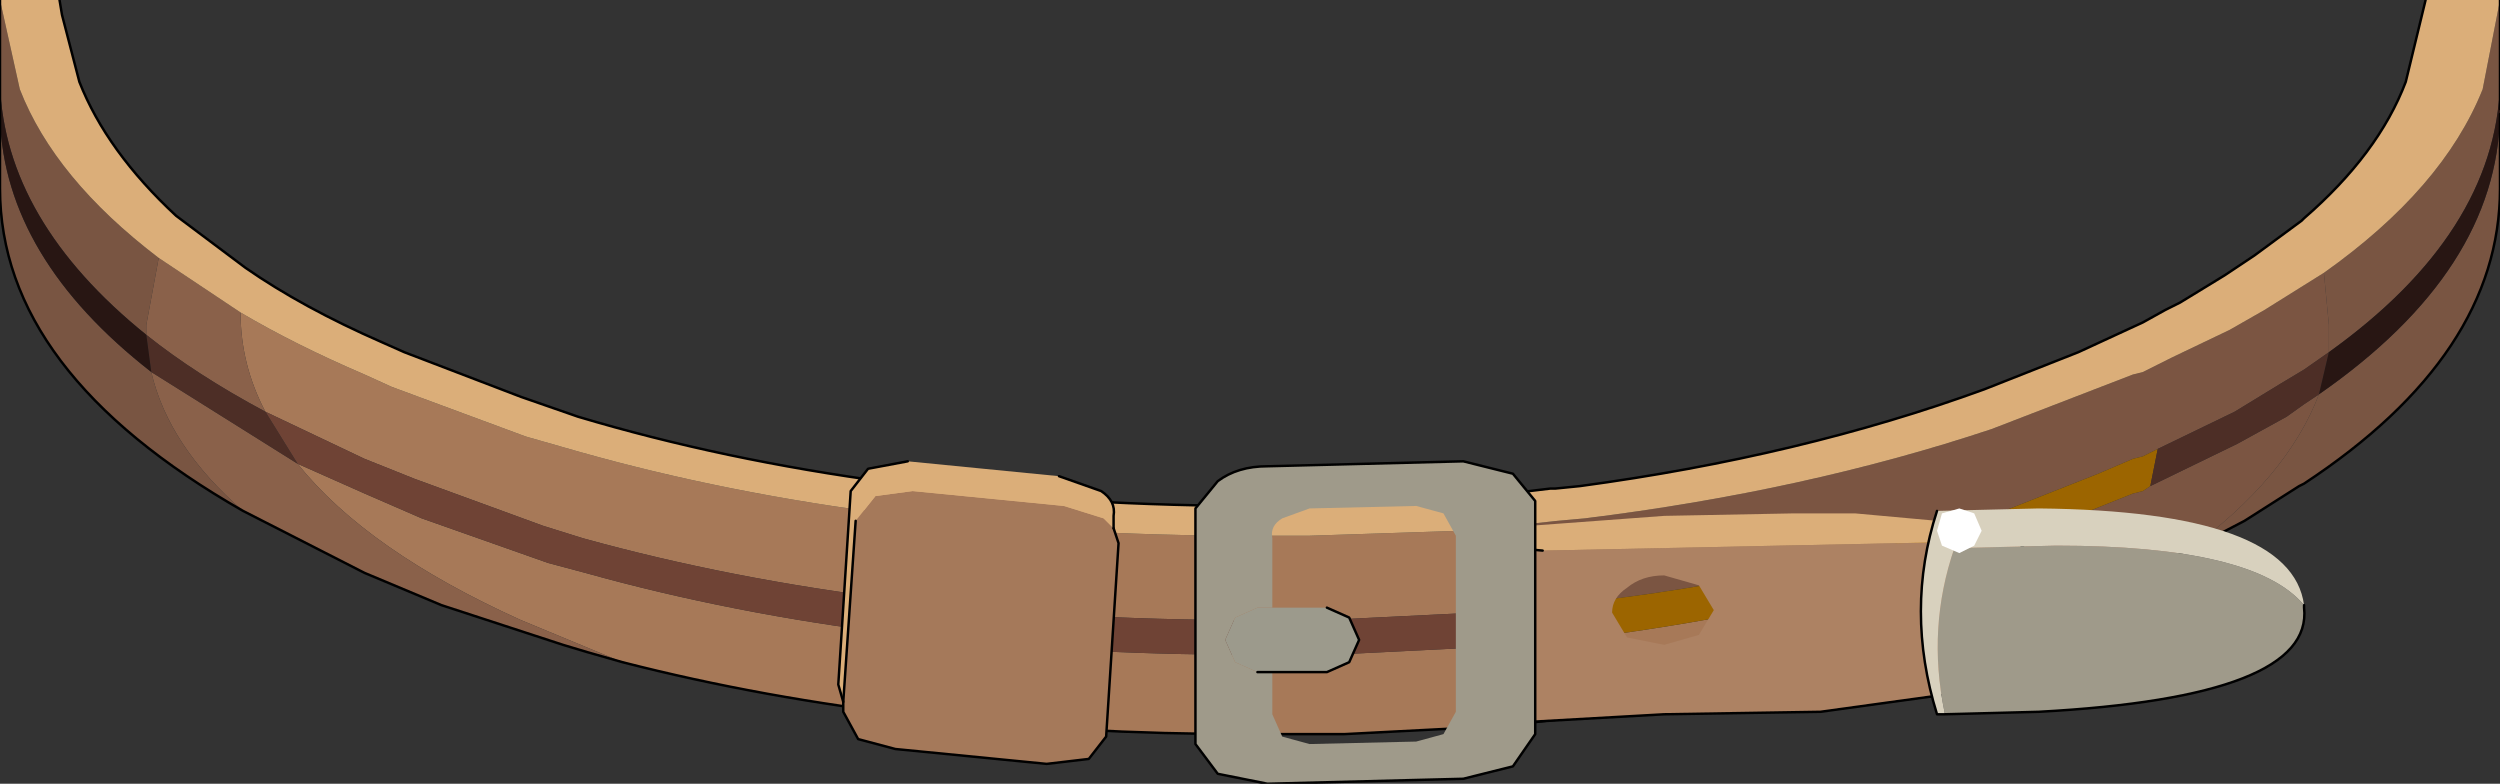 <?xml version="1.0" encoding="UTF-8" standalone="no"?>
<svg xmlns:xlink="http://www.w3.org/1999/xlink" height="15.8px" width="50.4px" xmlns="http://www.w3.org/2000/svg">
  <rect width="100%" height="100%" fill="#333333" stroke="none"/>
  <g transform="matrix(1.0, 0.0, 0.0, 1.0, 25.2, 7.4)">
    <path d="M6.95 7.0 L6.25 7.1 4.95 7.25 4.8 7.25 1.9 7.4 0.8 7.4 0.0 7.4 Q-7.0 7.4 -12.65 5.95 L-14.7 5.1 Q-17.8 3.7 -19.2 1.95 L-17.85 2.55 -16.7 3.05 -14.15 3.95 -13.4 4.15 Q-7.5 5.8 0.0 5.8 L0.8 5.8 1.65 5.8 4.65 5.65 4.8 5.65 6.2 5.5 6.75 5.45 7.25 5.4 Q11.6 4.8 15.3 3.55 L15.8 3.35 Q14.55 4.3 12.75 5.1 10.1 6.35 6.95 7.0 M4.25 3.3 L4.55 4.95 1.5 5.1 0.8 5.1 0.0 5.1 Q-7.5 5.1 -13.45 3.45 L-14.25 3.2 -16.85 2.25 -17.85 1.85 -19.85 0.9 Q-20.35 -0.05 -20.35 -1.1 -19.25 -0.45 -17.85 0.15 L-17.3 0.4 -14.6 1.4 -13.55 1.7 Q-7.55 3.4 0.0 3.4 L0.8 3.4 1.2 3.4 4.25 3.3" fill="#a77958" fill-rule="evenodd" stroke="none"/>
    <path d="M-12.65 5.95 L-13.35 5.75 -13.85 5.6 -16.3 4.8 -17.85 4.15 -20.3 2.9 Q-21.8 1.6 -22.15 0.1 L-19.2 1.95 Q-17.8 3.7 -14.7 5.1 L-12.65 5.95 M-20.35 -1.1 Q-20.35 -0.05 -19.85 0.9 -21.25 0.15 -22.25 -0.65 L-22.25 -0.85 -22.0 -2.2 -20.35 -1.1" fill="#8a614a" fill-rule="evenodd" stroke="none"/>
    <path d="M25.2 -7.4 L25.2 -5.7 Q25.1 -2.7 21.75 -0.3 L21.75 -0.85 21.65 -1.9 Q24.05 -3.6 24.85 -5.6 L25.2 -7.4 M25.2 -5.1 L25.2 -3.6 Q25.2 -0.25 21.25 2.35 L21.15 2.4 20.05 3.1 18.9 3.7 Q20.9 2.25 21.55 0.55 25.15 -1.95 25.2 -5.1 M-20.3 2.9 Q-25.2 0.1 -25.2 -3.6 L-25.2 -3.9 -25.2 -5.0 Q-25.1 -2.2 -22.15 0.1 -21.8 1.6 -20.3 2.9 M-25.2 -5.7 L-25.2 -7.4 -24.8 -5.6 Q-24.1 -3.8 -22.0 -2.2 L-22.25 -0.85 -22.25 -0.65 Q-25.1 -2.95 -25.2 -5.7" fill="#795542" fill-rule="evenodd" stroke="none"/>
    <path d="M18.9 3.7 L18.0 4.1 17.9 4.15 17.8 4.15 15.55 5.05 Q11.9 6.35 7.6 6.95 L7.15 7.0 6.95 7.0 Q10.1 6.35 12.75 5.1 14.55 4.3 15.8 3.35 L17.8 2.55 18.0 2.5 18.15 2.4 19.9 1.55 20.9 1.0 21.25 0.75 21.55 0.55 Q20.9 2.25 18.9 3.7 M4.25 3.3 L4.8 3.25 6.2 3.1 6.75 3.05 Q11.2 2.5 14.95 1.25 L17.8 0.15 18.0 0.1 18.3 -0.05 18.6 -0.2 19.75 -0.75 20.45 -1.15 21.25 -1.65 21.65 -1.9 21.75 -0.85 21.75 -0.3 21.25 0.05 20.75 0.35 19.85 0.9 18.3 1.65 18.0 1.8 17.8 1.85 17.1 2.15 15.2 2.9 Q11.5 4.15 7.1 4.7 L6.6 4.75 6.2 4.8 4.8 4.95 4.55 4.95 4.25 3.3" fill="#7b5542" fill-rule="evenodd" stroke="none"/>
    <path d="M6.2 4.8 L6.6 4.75 7.1 4.7 Q11.5 4.15 15.2 2.9 L17.1 2.15 17.8 1.85 18.0 1.8 18.3 1.65 18.15 2.4 18.0 2.5 17.8 2.55 15.8 3.35 15.3 3.55 Q11.6 4.8 7.25 5.4 L6.75 5.45 6.2 5.5 6.2 4.8" fill="#9c6500" fill-rule="evenodd" stroke="none"/>
    <path d="M-24.0 -7.4 L-23.95 -7.1 -23.6 -5.75 Q-23.05 -4.35 -21.65 -3.05 L-20.25 -2.0 Q-19.1 -1.2 -17.5 -0.5 L-17.05 -0.3 -14.7 0.6 -13.55 1.0 Q-7.7 2.75 -0.15 2.8 L0.8 2.8 1.1 2.8 4.15 2.65 4.8 2.6 6.05 2.45 6.15 2.45 6.65 2.4 Q11.1 1.8 14.8 0.45 L16.7 -0.3 18.0 -0.9 18.45 -1.15 18.75 -1.3 19.65 -1.85 20.25 -2.25 21.2 -2.95 21.25 -3.0 Q22.75 -4.3 23.3 -5.75 L23.7 -7.4 25.2 -7.4 24.85 -5.6 Q24.05 -3.6 21.65 -1.9 L21.25 -1.65 20.45 -1.15 19.75 -0.75 18.6 -0.2 18.3 -0.05 18.0 0.1 17.8 0.15 14.95 1.25 Q11.2 2.5 6.75 3.05 L6.2 3.1 4.8 3.25 4.25 3.3 1.2 3.4 0.8 3.4 0.0 3.4 Q-7.55 3.4 -13.55 1.7 L-14.6 1.4 -17.3 0.4 -17.85 0.15 Q-19.25 -0.45 -20.35 -1.1 L-22.0 -2.2 Q-24.1 -3.8 -24.8 -5.6 L-25.2 -7.4 -24.0 -7.4" fill="#dbae79" fill-rule="evenodd" stroke="none"/>
    <path d="M4.55 4.95 L4.8 4.95 6.2 4.8 6.2 5.5 4.8 5.65 4.65 5.65 1.65 5.8 0.8 5.8 0.0 5.8 Q-7.5 5.8 -13.4 4.15 L-14.15 3.95 -16.7 3.05 -17.85 2.55 -19.2 1.95 -19.85 0.9 -17.85 1.85 -16.85 2.25 -14.25 3.2 -13.45 3.45 Q-7.5 5.1 0.0 5.1 L0.8 5.1 1.5 5.1 4.55 4.95" fill="#6f4335" fill-rule="evenodd" stroke="none"/>
    <path d="M18.3 1.65 L19.85 0.9 20.75 0.35 21.25 0.05 21.75 -0.3 21.55 0.55 21.25 0.75 20.9 1.0 19.9 1.55 18.15 2.4 18.3 1.65 M-22.25 -0.65 Q-21.25 0.15 -19.85 0.9 L-19.2 1.95 -22.15 0.1 -22.25 -0.65" fill="#4d2e26" fill-rule="evenodd" stroke="none"/>
    <path d="M25.2 -5.7 L25.2 -5.2 25.2 -5.1 Q25.15 -1.95 21.55 0.55 L21.75 -0.3 Q25.1 -2.7 25.2 -5.7 M-25.2 -5.0 L-25.2 -5.7 Q-25.1 -2.95 -22.25 -0.65 L-22.15 0.1 Q-25.1 -2.2 -25.2 -5.0" fill="#281613" fill-rule="evenodd" stroke="none"/>
    <path d="M-24.0 -7.4 L-23.95 -7.1 -23.6 -5.75 Q-23.05 -4.35 -21.65 -3.05 L-20.25 -2.0 Q-19.1 -1.2 -17.5 -0.5 L-17.05 -0.3 -14.7 0.6 -13.55 1.0 Q-7.7 2.75 -0.15 2.8 L0.8 2.8 1.1 2.8 4.15 2.65 4.8 2.6 6.05 2.45 6.15 2.45 6.65 2.4 Q11.1 1.8 14.8 0.45 L16.7 -0.3 18.0 -0.9 18.45 -1.15 18.75 -1.3 19.65 -1.85 20.25 -2.25 21.2 -2.95 21.25 -3.0 Q22.75 -4.3 23.3 -5.75 L23.7 -7.4 M25.2 -7.4 L25.2 -5.7 25.2 -5.2 M25.2 -5.1 L25.2 -3.6 Q25.2 -0.25 21.25 2.35 L21.15 2.4 20.05 3.1 18.9 3.7 18.0 4.1 17.9 4.15 17.8 4.15 15.55 5.05 Q11.9 6.35 7.6 6.95 L7.15 7.0 6.95 7.0 6.25 7.1 4.95 7.25 4.8 7.25 1.9 7.4 0.8 7.4 0.0 7.4 Q-7.0 7.4 -12.65 5.95 L-13.35 5.75 -13.85 5.6 -16.3 4.8 -17.85 4.15 -20.3 2.9 Q-25.2 0.1 -25.2 -3.6 L-25.2 -3.9 -25.2 -5.0 -25.2 -5.7 -25.2 -7.4" fill="none" stroke="#000000" stroke-linecap="round" stroke-linejoin="round" stroke-width="0.05"/>
    <path d="M15.45 3.5 L15.6 3.65 15.7 3.85 15.7 5.85 Q15.65 6.2 14.4 6.55 L11.5 6.95 8.35 7.0 4.8 7.2 4.8 3.6 5.9 3.7 15.45 3.5 M10.95 2.95 L11.5 2.95 12.2 2.95 10.95 2.95 M7.6 5.45 L8.35 5.6 9.05 5.4 9.35 4.9 9.05 4.4 8.35 4.2 Q7.9 4.2 7.6 4.45 7.3 4.65 7.3 4.95 L7.6 5.45" fill="#ad8263" fill-rule="evenodd" stroke="none"/>
    <path d="M-2.75 3.25 L-2.65 3.55 -2.9 7.45 -3.25 7.9 -4.1 8.0 -7.15 7.7 -7.9 7.5 -8.2 6.95 -8.2 6.75 -7.95 3.1 -7.55 2.6 -6.8 2.5 -3.75 2.8 -2.95 3.05 -2.75 3.25" fill="#a5795a" fill-rule="evenodd" stroke="none"/>
    <path d="M15.45 3.5 L5.9 3.7 4.8 3.6 4.8 3.3 5.65 3.2 8.35 3.0 10.95 2.95 12.2 2.95 14.4 3.15 15.45 3.5 M-2.75 3.25 L-2.95 3.05 -3.75 2.8 -6.8 2.5 -7.55 2.6 -7.95 3.1 -8.2 6.75 -8.3 6.4 -8.05 2.5 -7.7 2.05 -6.9 1.9 -3.85 2.2 -3.0 2.5 Q-2.7 2.7 -2.75 3.0 L-2.75 3.25" fill="#dbae79" fill-rule="evenodd" stroke="none"/>
    <path d="M4.8 7.2 L8.35 7.0 11.5 6.95 14.4 6.55 Q15.65 6.2 15.7 5.85 L15.7 3.85 15.6 3.65 15.45 3.5 M5.9 3.7 L4.8 3.6 M-8.2 6.75 L-8.3 6.4 -8.05 2.5 -7.7 2.05 -6.9 1.9 M-3.85 2.2 L-3.0 2.5 Q-2.7 2.7 -2.75 3.0 L-2.75 3.25" fill="none" stroke="#000000" stroke-linecap="round" stroke-linejoin="round" stroke-width="0.05"/>
    <path d="M-8.2 6.75 L-8.2 6.95 -7.9 7.5 -7.15 7.7 -4.1 8.0 -3.25 7.9 -2.9 7.45 -2.65 3.55 -2.75 3.25 M-7.95 3.1 L-8.2 6.75" fill="none" stroke="#000000" stroke-linecap="round" stroke-linejoin="round" stroke-width="0.05"/>
    <path d="M21.25 4.8 L21.25 4.85 Q21.45 6.65 15.9 6.95 L14.0 7.0 14.0 6.95 Q13.65 5.25 14.2 3.65 L16.25 3.6 Q20.25 3.6 21.25 4.8" fill="#9f9a8a" fill-rule="evenodd" stroke="none"/>
    <path d="M14.0 7.0 L13.85 7.0 Q13.2 4.9 13.85 2.9 L15.9 2.85 Q21.0 2.9 21.25 4.8 20.25 3.6 16.25 3.6 L14.2 3.65 Q13.65 5.25 14.0 6.95 L14.0 7.0" fill="#d8d1be" fill-rule="evenodd" stroke="none"/>
    <path d="M21.25 4.8 L21.25 4.85 Q21.45 6.65 15.9 6.95 L14.0 7.0 13.85 7.0 Q13.2 4.9 13.85 2.9" fill="none" stroke="#000000" stroke-linecap="round" stroke-linejoin="round" stroke-width="0.05"/>
    <path d="M13.95 2.95 L14.3 2.85 14.6 2.95 14.75 3.3 14.6 3.6 14.3 3.75 13.95 3.6 13.85 3.3 13.95 2.95" fill="#ffffff" fill-rule="evenodd" stroke="none"/>
    <path d="M5.3 2.15 L5.75 2.7 5.75 7.4 5.3 8.05 4.3 8.3 0.35 8.4 -0.65 8.2 -1.1 7.6 -1.1 2.85 -0.65 2.3 Q-0.25 2.0 0.35 2.0 L4.3 1.9 5.3 2.15 M0.45 6.15 L0.45 7.0 0.65 7.45 1.2 7.6 3.35 7.55 3.9 7.4 4.15 6.95 4.15 3.4 3.9 2.95 3.35 2.8 1.2 2.85 0.65 3.05 Q0.4 3.2 0.45 3.45 L0.45 4.85 0.15 4.85 -0.3 5.05 -0.5 5.5 -0.3 5.95 0.15 6.15 0.45 6.15" fill="#9f9a8a" fill-rule="evenodd" stroke="none"/>
    <path d="M0.45 4.85 L1.55 4.85 2.0 5.05 2.2 5.5 2.0 5.95 1.55 6.15 0.45 6.15 0.15 6.15 -0.3 5.95 -0.5 5.5 -0.3 5.05 0.15 4.85 0.45 4.85" fill="#9c9a8c" fill-rule="evenodd" stroke="none"/>
    <path d="M5.3 2.15 L4.3 1.9 0.35 2.0 Q-0.25 2.0 -0.65 2.3 L-1.1 2.85 -1.1 7.6 -0.65 8.2 0.35 8.4 4.3 8.3 5.3 8.05 5.75 7.4 5.75 2.7 5.3 2.15 M1.55 4.85 L2.0 5.05 2.2 5.5 2.0 5.95 1.55 6.15 0.45 6.15 0.15 6.15" fill="none" stroke="#000000" stroke-linecap="round" stroke-linejoin="round" stroke-width="0.05"/>
  </g>
</svg>
